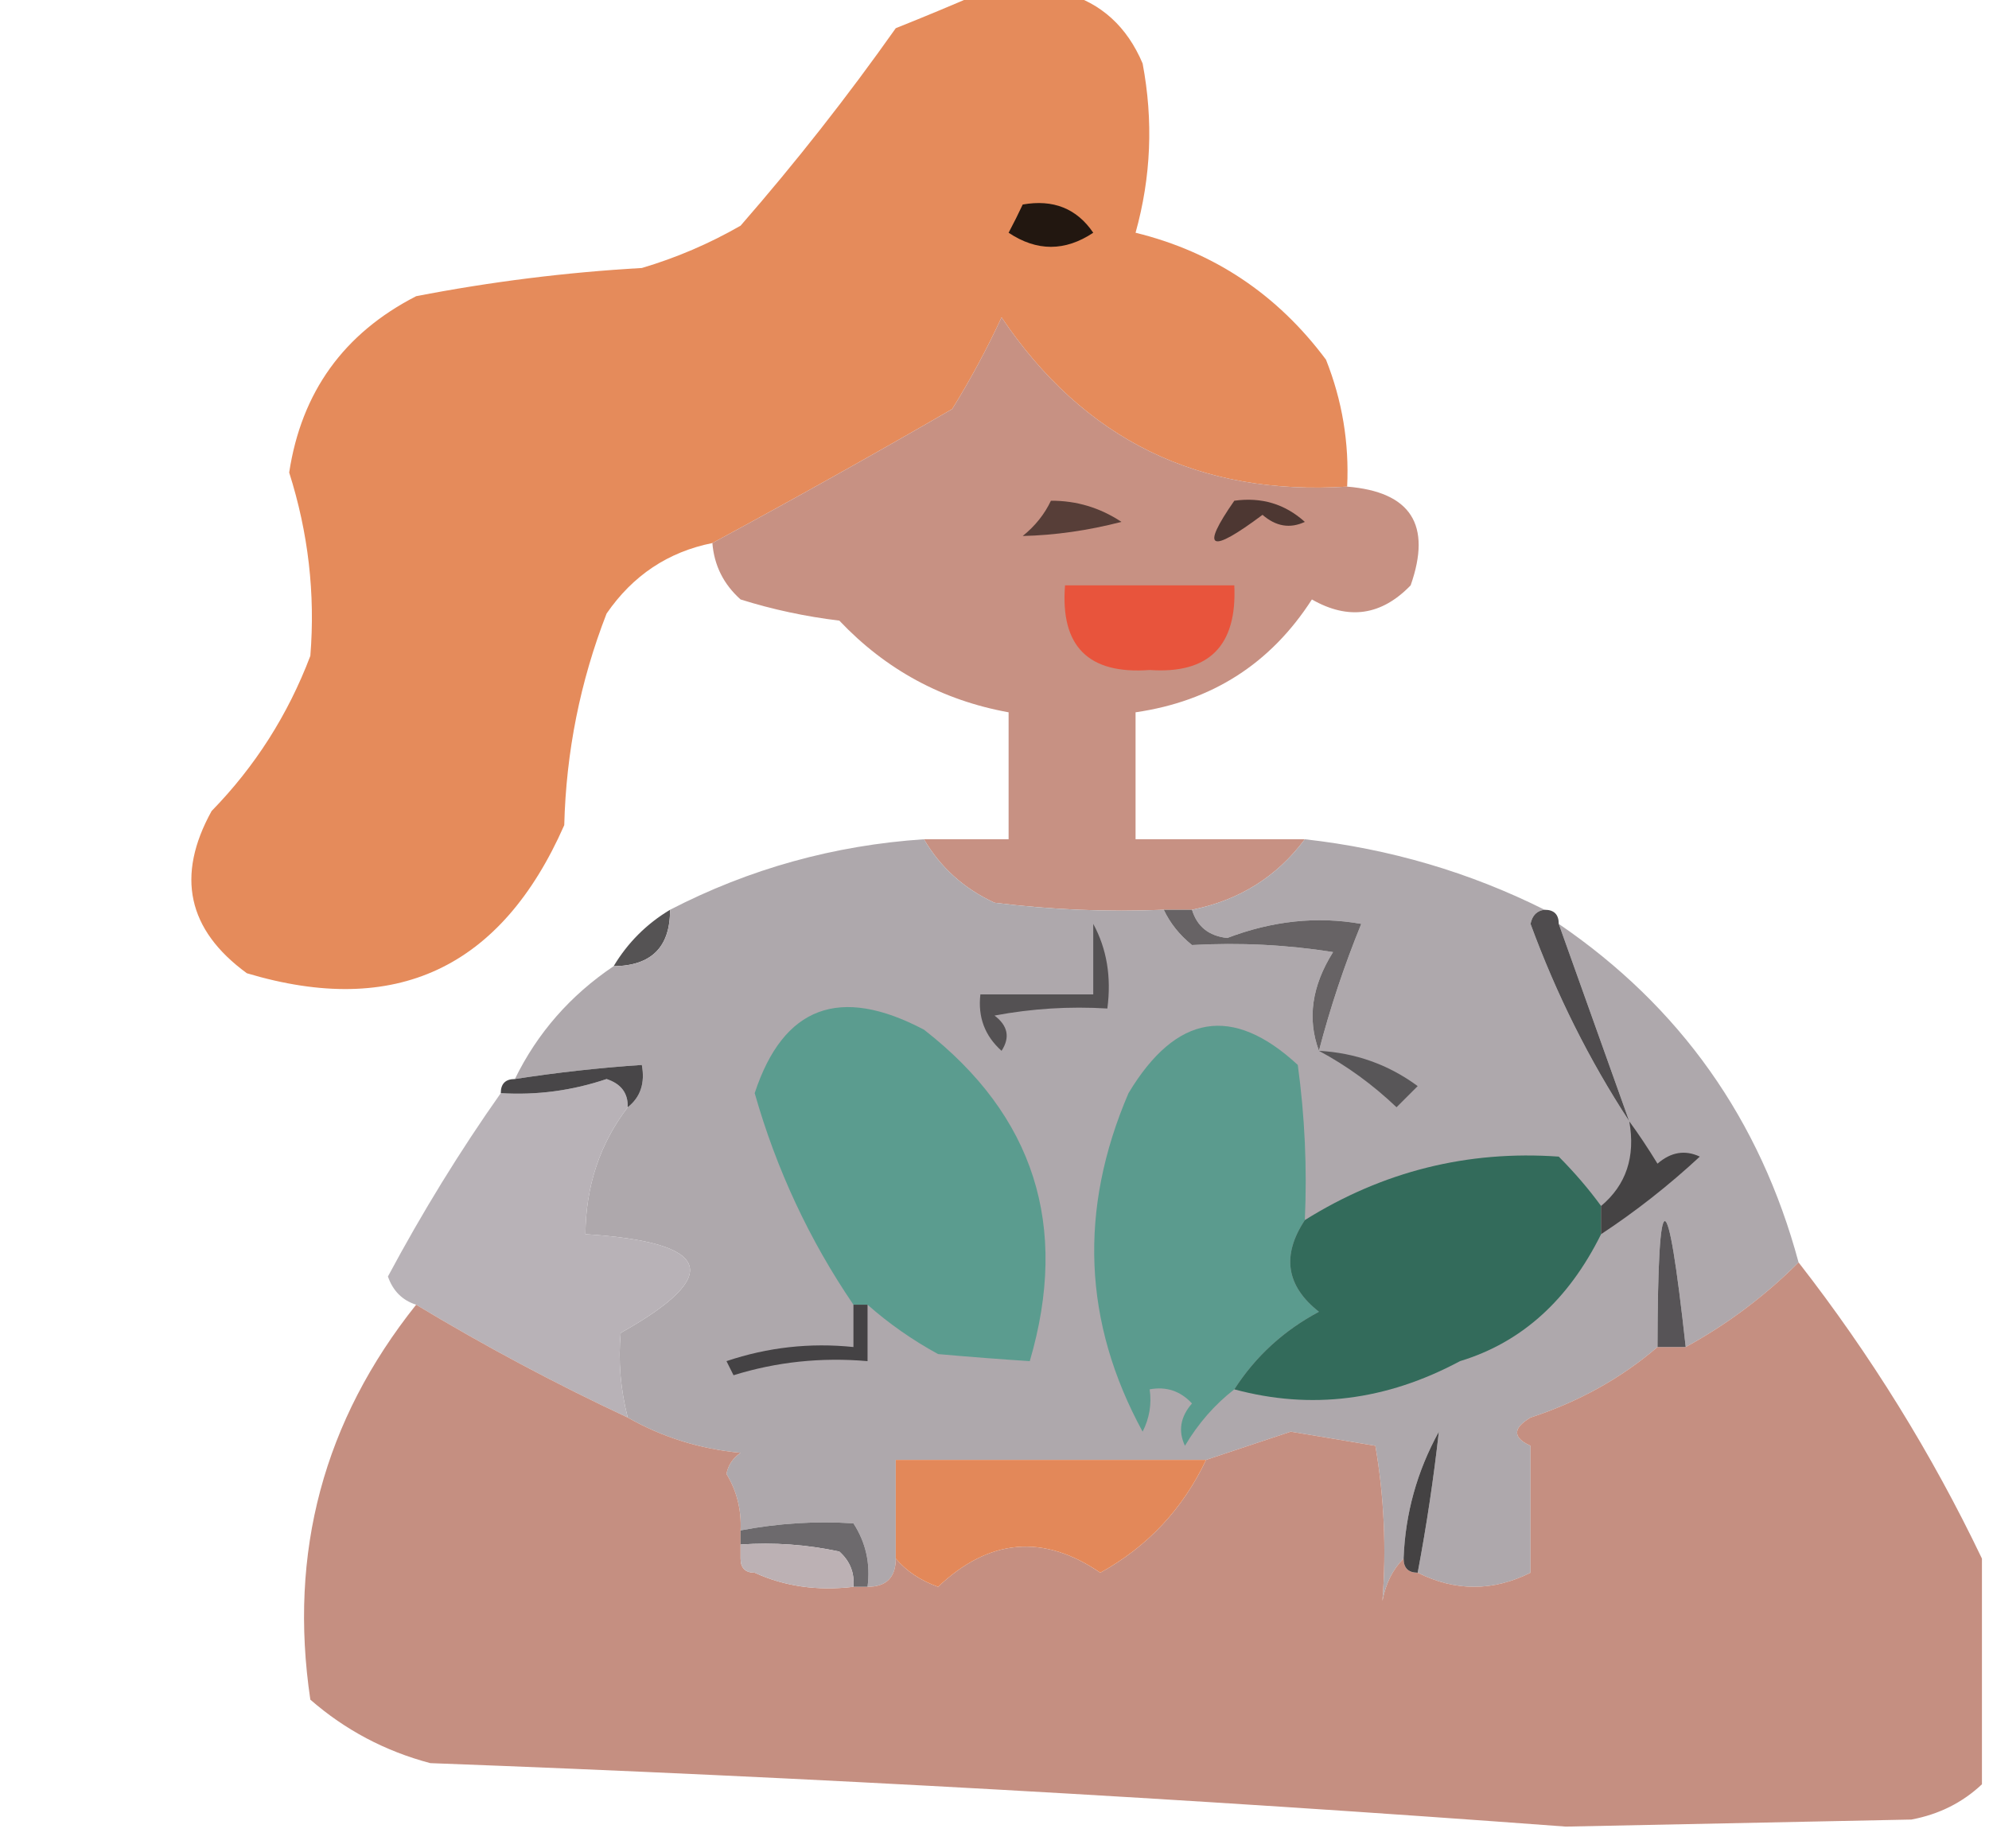 <?xml version="1.0" encoding="UTF-8"?>
<svg xmlns="http://www.w3.org/2000/svg" version="1.1" width="141px" height="131px" style="shape-rendering:geometricPrecision; text-rendering:geometricPrecision; image-rendering:optimizeQuality; fill-rule:evenodd; clip-rule:evenodd" xmlns:xlink="http://www.w3.org/1999/xlink">
<g><path style="opacity:0.971" fill="#e48857" d="M 69.5,-0.5 C 71.5,-0.5 73.5,-0.5 75.5,-0.5C 78.06,0.22 79.894,1.887 81,4.5C 81.767,8.558 81.6,12.557 80.5,16.5C 86.039,17.859 90.539,20.859 94,25.5C 95.149,28.393 95.649,31.393 95.5,34.5C 84.998,35.166 76.832,31.166 71,22.5C 69.96,24.746 68.794,26.913 67.5,29C 61.848,32.266 56.182,35.432 50.5,38.5C 47.36,39.129 44.86,40.796 43,43.5C 41.131,48.306 40.131,53.306 40,58.5C 35.529,68.654 28.029,72.154 17.5,69C 13.293,65.93 12.46,62.097 15,57.5C 18.082,54.341 20.416,50.675 22,46.5C 22.356,42.099 21.856,37.766 20.5,33.5C 21.37,27.797 24.37,23.631 29.5,21C 34.785,19.974 40.118,19.307 45.5,19C 47.949,18.275 50.283,17.275 52.5,16C 56.408,11.515 60.075,6.848 63.5,2C 65.612,1.155 67.612,0.322 69.5,-0.5 Z"/></g>
<g><path style="opacity:1" fill="#221710" d="M 72.5,14.5 C 74.665,14.116 76.332,14.783 77.5,16.5C 75.5,17.833 73.5,17.833 71.5,16.5C 71.863,15.816 72.196,15.15 72.5,14.5 Z"/></g>
<g><path style="opacity:0.963" fill="#c58d7f" d="M 95.5,34.5 C 100.012,34.869 101.512,37.202 100,41.5C 97.925,43.648 95.592,43.982 93,42.5C 90.078,47.048 85.911,49.715 80.5,50.5C 80.5,53.5 80.5,56.5 80.5,59.5C 84.5,59.5 88.5,59.5 92.5,59.5C 90.511,62.166 87.844,63.833 84.5,64.5C 83.833,64.5 83.167,64.5 82.5,64.5C 78.486,64.665 74.486,64.499 70.5,64C 68.34,63.004 66.673,61.504 65.5,59.5C 67.5,59.5 69.5,59.5 71.5,59.5C 71.5,56.5 71.5,53.5 71.5,50.5C 66.799,49.649 62.799,47.482 59.5,44C 57.109,43.713 54.776,43.213 52.5,42.5C 51.295,41.423 50.628,40.09 50.5,38.5C 56.182,35.432 61.848,32.266 67.5,29C 68.794,26.913 69.96,24.746 71,22.5C 76.832,31.166 84.998,35.166 95.5,34.5 Z"/></g>
<g><path style="opacity:1" fill="#573e38" d="M 74.5,35.5 C 76.308,35.491 77.975,35.991 79.5,37C 77.121,37.614 74.788,37.947 72.5,38C 73.38,37.292 74.047,36.458 74.5,35.5 Z"/></g>
<g><path style="opacity:1" fill="#4d3732" d="M 87.5,35.5 C 89.429,35.231 91.095,35.731 92.5,37C 91.451,37.492 90.451,37.326 89.5,36.5C 85.751,39.303 85.084,38.97 87.5,35.5 Z"/></g>
<g><path style="opacity:1" fill="#e8543c" d="M 75.5,41.5 C 79.5,41.5 83.5,41.5 87.5,41.5C 87.701,45.793 85.701,47.793 81.5,47.5C 77.158,47.824 75.158,45.824 75.5,41.5 Z"/></g>
<g><path style="opacity:0.937" fill="#4a4849" d="M 47.5,64.5 C 47.512,67.142 46.179,68.475 43.5,68.5C 44.5,66.833 45.833,65.5 47.5,64.5 Z"/></g>
<g><path style="opacity:0.999" fill="#aea8ac" d="M 65.5,59.5 C 66.673,61.504 68.34,63.004 70.5,64C 74.486,64.499 78.486,64.665 82.5,64.5C 82.953,65.458 83.62,66.292 84.5,67C 87.889,66.813 91.222,66.979 94.5,67.5C 92.991,69.902 92.658,72.235 93.5,74.5C 94.295,71.45 95.295,68.45 96.5,65.5C 93.379,64.945 90.212,65.278 87,66.5C 85.699,66.361 84.866,65.695 84.5,64.5C 87.844,63.833 90.511,62.166 92.5,59.5C 98.522,60.176 104.189,61.843 109.5,64.5C 108.957,64.56 108.624,64.893 108.5,65.5C 110.337,70.507 112.67,75.173 115.5,79.5C 113.833,74.833 112.167,70.167 110.5,65.5C 119.11,71.377 124.777,79.377 127.5,89.5C 125.116,91.885 122.45,93.885 119.5,95.5C 118.194,83.594 117.527,83.594 117.5,95.5C 114.918,97.713 111.918,99.38 108.5,100.5C 107.227,101.257 107.227,101.923 108.5,102.5C 108.5,105.5 108.5,108.5 108.5,111.5C 105.833,112.833 103.167,112.833 100.5,111.5C 101.135,108.127 101.635,104.794 102,101.5C 100.451,104.312 99.618,107.312 99.5,110.5C 98.732,111.263 98.232,112.263 98,113.5C 98.289,109.793 98.122,106.126 97.5,102.5C 95.5,102.167 93.5,101.833 91.5,101.5C 89.471,102.172 87.471,102.838 85.5,103.5C 78.167,103.5 70.833,103.5 63.5,103.5C 63.5,105.833 63.5,108.167 63.5,110.5C 63.5,111.833 62.833,112.5 61.5,112.5C 61.714,110.856 61.38,109.356 60.5,108C 57.843,107.825 55.176,107.992 52.5,108.5C 52.567,107.041 52.234,105.708 51.5,104.5C 51.611,103.883 51.944,103.383 52.5,103C 49.618,102.728 46.951,101.894 44.5,100.5C 43.986,98.488 43.819,96.488 44,94.5C 51.303,90.406 50.469,88.072 41.5,87.5C 41.528,84.084 42.528,81.084 44.5,78.5C 45.404,77.791 45.737,76.791 45.5,75.5C 42.482,75.704 39.482,76.037 36.5,76.5C 38.094,73.236 40.428,70.569 43.5,68.5C 46.179,68.475 47.512,67.142 47.5,64.5C 53.128,61.592 59.128,59.926 65.5,59.5 Z"/></g>
<g><path style="opacity:1" fill="#5b9b8e" d="M 92.5,86.5 C 90.843,89.009 91.176,91.175 93.5,93C 91.004,94.331 89.004,96.164 87.5,98.5C 86.115,99.574 84.949,100.907 84,102.5C 83.508,101.451 83.674,100.451 84.5,99.5C 83.675,98.614 82.675,98.281 81.5,98.5C 81.65,99.552 81.483,100.552 81,101.5C 76.784,93.766 76.451,85.766 80,77.5C 83.374,71.887 87.374,71.221 92,75.5C 92.499,79.152 92.665,82.818 92.5,86.5 Z"/></g>
<g><path style="opacity:1" fill="#5b9c8f" d="M 61.5,92.5 C 61.167,92.5 60.833,92.5 60.5,92.5C 57.374,87.913 55.041,82.913 53.5,77.5C 55.525,71.349 59.525,69.849 65.5,73C 73.315,79.082 75.815,86.915 73,96.5C 71.026,96.374 68.859,96.208 66.5,96C 64.677,95.003 63.01,93.836 61.5,92.5 Z"/></g>
<g><path style="opacity:1" fill="#545153" d="M 77.5,65.5 C 78.461,67.265 78.795,69.265 78.5,71.5C 75.813,71.336 73.146,71.503 70.5,72C 71.451,72.718 71.617,73.551 71,74.5C 69.812,73.437 69.312,72.103 69.5,70.5C 72.167,70.5 74.833,70.5 77.5,70.5C 77.5,68.833 77.5,67.167 77.5,65.5 Z"/></g>
<g><path style="opacity:1" fill="#676365" d="M 82.5,64.5 C 83.167,64.5 83.833,64.5 84.5,64.5C 84.866,65.695 85.699,66.361 87,66.5C 90.212,65.278 93.379,64.945 96.5,65.5C 95.295,68.45 94.295,71.45 93.5,74.5C 92.658,72.235 92.991,69.902 94.5,67.5C 91.222,66.979 87.889,66.813 84.5,67C 83.62,66.292 82.953,65.458 82.5,64.5 Z"/></g>
<g><path style="opacity:0.977" fill="#b7b1b6" d="M 44.5,78.5 C 42.528,81.084 41.528,84.084 41.5,87.5C 50.469,88.072 51.303,90.406 44,94.5C 43.819,96.488 43.986,98.488 44.5,100.5C 39.346,98.09 34.346,95.423 29.5,92.5C 28.522,92.189 27.855,91.522 27.5,90.5C 29.941,85.936 32.608,81.602 35.5,77.5C 38.066,77.656 40.566,77.322 43,76.5C 44.03,76.836 44.53,77.503 44.5,78.5 Z"/></g>
<g><path style="opacity:1" fill="#484648" d="M 44.5,78.5 C 44.53,77.503 44.03,76.836 43,76.5C 40.566,77.322 38.066,77.656 35.5,77.5C 35.5,76.833 35.833,76.5 36.5,76.5C 39.482,76.037 42.482,75.704 45.5,75.5C 45.737,76.791 45.404,77.791 44.5,78.5 Z"/></g>
<g><path style="opacity:1" fill="#585658" d="M 93.5,74.5 C 96.097,74.643 98.431,75.477 100.5,77C 100,77.5 99.5,78 99,78.5C 97.315,76.895 95.482,75.562 93.5,74.5 Z"/></g>
<g><path style="opacity:1" fill="#4f4c4e" d="M 109.5,64.5 C 110.167,64.5 110.5,64.833 110.5,65.5C 112.167,70.167 113.833,74.833 115.5,79.5C 112.67,75.173 110.337,70.507 108.5,65.5C 108.624,64.893 108.957,64.56 109.5,64.5 Z"/></g>
<g><path style="opacity:1" fill="#336b5b" d="M 113.5,85.5 C 113.5,86.167 113.5,86.833 113.5,87.5C 111.18,92.183 107.846,95.183 103.5,96.5C 98.271,99.302 92.938,99.968 87.5,98.5C 89.004,96.164 91.004,94.331 93.5,93C 91.176,91.175 90.843,89.009 92.5,86.5C 98.03,83.044 104.03,81.544 110.5,82C 111.636,83.145 112.636,84.312 113.5,85.5 Z"/></g>
<g><path style="opacity:1" fill="#454344" d="M 115.5,79.5 C 116.158,80.398 116.824,81.398 117.5,82.5C 118.451,81.674 119.451,81.508 120.5,82C 118.291,84.048 115.958,85.881 113.5,87.5C 113.5,86.833 113.5,86.167 113.5,85.5C 115.28,84.01 115.946,82.01 115.5,79.5 Z"/></g>
<g><path style="opacity:0.979" fill="#c48d7f" d="M 127.5,89.5 C 132.612,96.066 136.946,103.066 140.5,110.5C 140.5,115.833 140.5,121.167 140.5,126.5C 139.118,127.801 137.452,128.634 135.5,129C 127.333,129.167 119.167,129.333 111,129.5C 84.226,127.505 57.393,126.005 30.5,125C 27.302,124.152 24.469,122.652 22,120.5C 20.445,110.052 22.945,100.719 29.5,92.5C 34.346,95.423 39.346,98.09 44.5,100.5C 46.951,101.894 49.618,102.728 52.5,103C 51.944,103.383 51.611,103.883 51.5,104.5C 44.812,108.408 45.145,110.408 52.5,110.5C 52.5,111.167 52.833,111.5 53.5,111.5C 55.607,112.468 57.941,112.802 60.5,112.5C 60.833,112.5 61.167,112.5 61.5,112.5C 62.833,112.5 63.5,111.833 63.5,110.5C 64.261,111.391 65.261,112.058 66.5,112.5C 70.127,109.069 73.96,108.736 78,111.5C 81.341,109.658 83.841,106.991 85.5,103.5C 87.471,102.838 89.471,102.172 91.5,101.5C 93.5,101.833 95.5,102.167 97.5,102.5C 98.122,106.126 98.289,109.793 98,113.5C 98.232,112.263 98.732,111.263 99.5,110.5C 99.5,111.167 99.833,111.5 100.5,111.5C 103.167,112.833 105.833,112.833 108.5,111.5C 111.166,111.067 113.832,110.567 116.5,110C 113.964,107.295 111.297,104.795 108.5,102.5C 107.227,101.923 107.227,101.257 108.5,100.5C 111.918,99.38 114.918,97.713 117.5,95.5C 118.167,95.5 118.833,95.5 119.5,95.5C 122.45,93.885 125.116,91.885 127.5,89.5 Z M 108.5,102.5 C 111.297,104.795 113.964,107.295 116.5,110C 113.832,110.567 111.166,111.067 108.5,111.5C 108.5,108.5 108.5,105.5 108.5,102.5 Z M 51.5,104.5 C 52.234,105.708 52.567,107.041 52.5,108.5C 52.5,108.833 52.5,109.167 52.5,109.5C 52.5,109.833 52.5,110.167 52.5,110.5C 45.145,110.408 44.812,108.408 51.5,104.5 Z"/></g>
<g><path style="opacity:1" fill="#575457" d="M 119.5,95.5 C 118.833,95.5 118.167,95.5 117.5,95.5C 117.527,83.594 118.194,83.594 119.5,95.5 Z"/></g>
<g><path style="opacity:1" fill="#444244" d="M 60.5,92.5 C 60.833,92.5 61.167,92.5 61.5,92.5C 61.5,93.833 61.5,95.167 61.5,96.5C 58.223,96.216 55.057,96.549 52,97.5C 51.833,97.167 51.667,96.833 51.5,96.5C 54.428,95.516 57.428,95.183 60.5,95.5C 60.5,94.5 60.5,93.5 60.5,92.5 Z"/></g>
<g><path style="opacity:1" fill="#e38859" d="M 85.5,103.5 C 83.841,106.991 81.341,109.658 78,111.5C 73.96,108.736 70.127,109.069 66.5,112.5C 65.261,112.058 64.261,111.391 63.5,110.5C 63.5,108.167 63.5,105.833 63.5,103.5C 70.833,103.5 78.167,103.5 85.5,103.5 Z"/></g>
<g><path style="opacity:1" fill="#444243" d="M 100.5,111.5 C 99.833,111.5 99.5,111.167 99.5,110.5C 99.618,107.312 100.451,104.312 102,101.5C 101.635,104.794 101.135,108.127 100.5,111.5 Z"/></g>
<g><path style="opacity:1" fill="#6d6a6d" d="M 61.5,112.5 C 61.167,112.5 60.833,112.5 60.5,112.5C 60.586,111.504 60.252,110.671 59.5,110C 57.19,109.503 54.857,109.337 52.5,109.5C 52.5,109.167 52.5,108.833 52.5,108.5C 55.176,107.992 57.843,107.825 60.5,108C 61.38,109.356 61.714,110.856 61.5,112.5 Z"/></g>
<g><path style="opacity:0.943" fill="#b8adb0" d="M 52.5,110.5 C 52.5,110.167 52.5,109.833 52.5,109.5C 54.857,109.337 57.19,109.503 59.5,110C 60.252,110.671 60.586,111.504 60.5,112.5C 57.941,112.802 55.607,112.468 53.5,111.5C 52.833,111.5 52.5,111.167 52.5,110.5 Z"/></g>
</svg>
